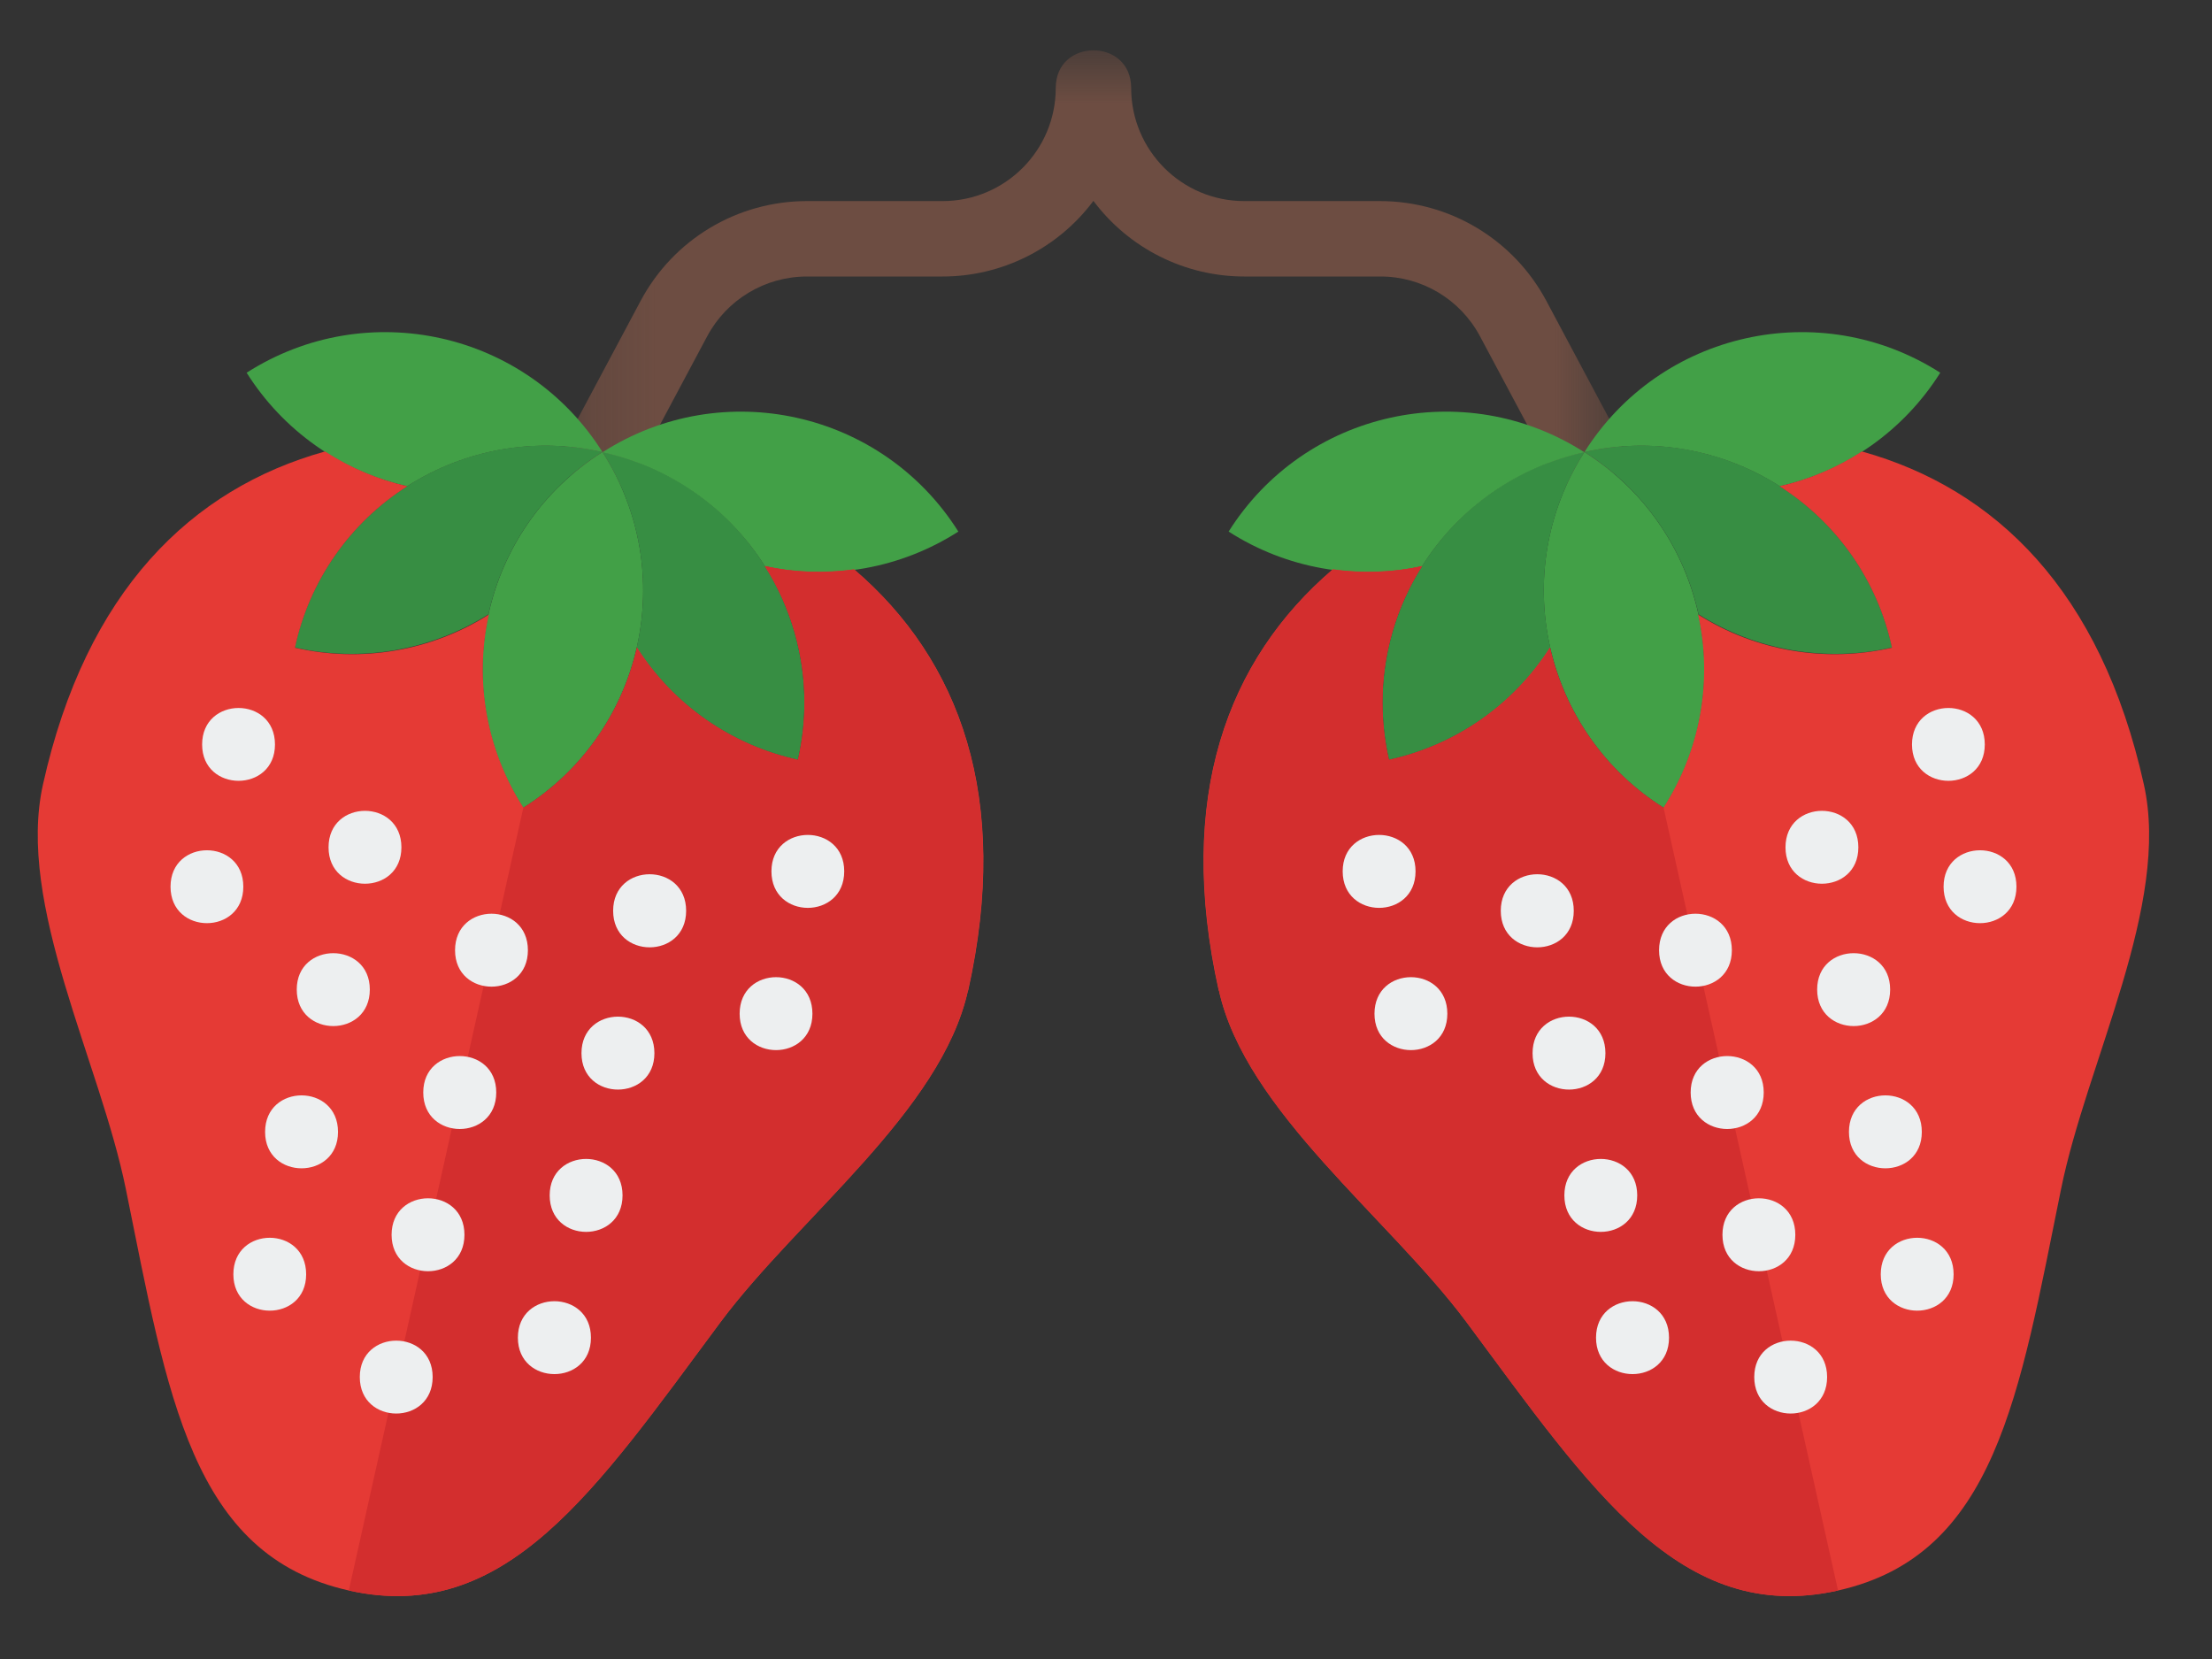 <svg width="32" height="24" viewBox="0 0 32 24" fill="none" xmlns="http://www.w3.org/2000/svg">
<rect x="0" y="0" width="32" height="24" fill="#333333" stroke="none"/>
<mask id="mask0_0_958" style="mask-type:luminance" maskUnits="userSpaceOnUse" x="8" y="0" width="16" height="8">
<path fill-rule="evenodd" clip-rule="evenodd" d="M8.168 0.728H23.466V7.095H8.168V0.728Z" fill="white"/>
</mask>
<g mask="url(#mask0_0_958)">
<path fill-rule="evenodd" clip-rule="evenodd" d="M22.921 7.085C22.719 7.085 22.535 6.975 22.441 6.796L21.41 4.864C21.125 4.33 20.569 3.997 19.964 4H18C17.143 4 16.332 3.594 15.818 2.906C15.304 3.594 14.495 4 13.636 4H11.674C11.069 4 10.514 4.333 10.23 4.866L9.199 6.799C9.06 7.069 8.725 7.173 8.458 7.031C8.188 6.887 8.088 6.551 8.237 6.285L9.268 4.352C9.742 3.463 10.665 2.909 11.674 2.909H13.636C14.54 2.909 15.273 2.176 15.273 1.273C15.273 0.546 16.364 0.546 16.364 1.273C16.364 2.176 17.097 2.909 18 2.909H19.964C20.972 2.909 21.895 3.463 22.37 4.352L23.401 6.285C23.594 6.648 23.332 7.085 22.921 7.085Z" fill="#6D4D42"/>
</g>
<path fill-rule="evenodd" clip-rule="evenodd" d="M7.568 11.687C6.455 9.952 6.969 7.639 8.716 6.54C9.83 8.276 9.316 10.588 7.568 11.687Z" fill="#42A047"/>
<path fill-rule="evenodd" clip-rule="evenodd" d="M9.211 9.366C9.742 10.196 10.58 10.781 11.543 10.991C12.001 8.98 10.731 6.98 8.716 6.54C9.254 7.378 9.433 8.395 9.211 9.366Z" fill="#378E43"/>
<path fill-rule="evenodd" clip-rule="evenodd" d="M11.066 8.191C12.029 8.404 13.034 8.222 13.864 7.69C12.765 5.946 10.455 5.429 8.716 6.543C9.688 6.756 10.534 7.349 11.066 8.191Z" fill="#42A047"/>
<path fill-rule="evenodd" clip-rule="evenodd" d="M8.716 6.54C6.705 6.082 4.705 7.352 4.264 9.367C5.225 9.586 6.233 9.412 7.066 8.887C7.279 7.915 7.872 7.069 8.713 6.54H8.716Z" fill="#378E43"/>
<path fill-rule="evenodd" clip-rule="evenodd" d="M8.716 6.54C7.617 4.796 5.307 4.279 3.568 5.392C4.094 6.227 4.929 6.818 5.89 7.034C6.728 6.498 7.744 6.319 8.716 6.54Z" fill="#42A047"/>
<path fill-rule="evenodd" clip-rule="evenodd" d="M14.003 14.33C13.617 16.074 11.555 17.608 10.424 19.125C8.614 21.562 7.321 23.517 5.046 23.009C2.765 22.5 2.426 20.182 1.821 17.204C1.446 15.355 0.233 13.085 0.622 11.347C1.245 8.548 2.768 7.071 4.702 6.531C5.066 6.767 5.469 6.938 5.893 7.034C5.06 7.565 4.474 8.404 4.267 9.37C5.228 9.591 6.239 9.418 7.072 8.89C6.858 9.852 7.04 10.858 7.574 11.687C8.407 11.165 8.997 10.33 9.216 9.37C9.744 10.199 10.583 10.784 11.546 10.994C11.608 10.722 11.64 10.443 11.64 10.165C11.64 9.466 11.44 8.781 11.066 8.191C11.489 8.284 11.929 8.298 12.358 8.239C13.887 9.548 14.628 11.54 14.006 14.332L14.003 14.33Z" fill="#E53A35"/>
<path fill-rule="evenodd" clip-rule="evenodd" d="M14.003 14.33C13.617 16.074 11.555 17.608 10.424 19.125C8.614 21.562 7.321 23.517 5.046 23.009L7.571 11.684C8.404 11.162 8.995 10.327 9.213 9.367C9.742 10.197 10.58 10.781 11.543 10.991C11.605 10.719 11.637 10.44 11.637 10.162C11.637 9.463 11.438 8.778 11.063 8.188C11.486 8.282 11.926 8.295 12.355 8.236C13.884 9.546 14.625 11.537 14.003 14.33Z" fill="#D32E2E"/>
<path fill-rule="evenodd" clip-rule="evenodd" d="M7.179 15.804C7.179 16.509 6.123 16.509 6.123 15.804C6.123 15.102 7.179 15.102 7.179 15.804Z" fill="#EDEFF0"/>
<path fill-rule="evenodd" clip-rule="evenodd" d="M6.719 17.863C6.719 18.566 5.665 18.566 5.665 17.863C5.665 17.159 6.719 17.159 6.719 17.863Z" fill="#EDEFF0"/>
<path fill-rule="evenodd" clip-rule="evenodd" d="M6.259 19.921C6.259 20.625 5.205 20.625 5.205 19.921C5.205 19.219 6.259 19.219 6.259 19.921Z" fill="#EDEFF0"/>
<path fill-rule="evenodd" clip-rule="evenodd" d="M8.549 19.352C8.549 20.054 7.492 20.054 7.492 19.352C7.492 18.648 8.549 18.648 8.549 19.352Z" fill="#EDEFF0"/>
<path fill-rule="evenodd" clip-rule="evenodd" d="M9.006 17.293C9.006 17.997 7.952 17.997 7.952 17.293C7.952 16.59 9.006 16.59 9.006 17.293Z" fill="#EDEFF0"/>
<path fill-rule="evenodd" clip-rule="evenodd" d="M9.467 15.236C9.467 15.938 8.412 15.938 8.412 15.236C8.412 14.531 9.467 14.531 9.467 15.236Z" fill="#EDEFF0"/>
<path fill-rule="evenodd" clip-rule="evenodd" d="M9.926 13.176C9.926 13.881 8.87 13.881 8.87 13.176C8.87 12.471 9.926 12.471 9.926 13.176Z" fill="#EDEFF0"/>
<path fill-rule="evenodd" clip-rule="evenodd" d="M7.637 13.747C7.637 14.449 6.583 14.449 6.583 13.747C6.583 13.042 7.637 13.042 7.637 13.747Z" fill="#EDEFF0"/>
<path fill-rule="evenodd" clip-rule="evenodd" d="M11.753 14.665C11.753 15.367 10.7 15.367 10.7 14.665C10.7 13.96 11.753 13.96 11.753 14.665Z" fill="#EDEFF0"/>
<path fill-rule="evenodd" clip-rule="evenodd" d="M12.213 12.605C12.213 13.31 11.16 13.31 11.16 12.605C11.16 11.903 12.213 11.903 12.213 12.605Z" fill="#EDEFF0"/>
<path fill-rule="evenodd" clip-rule="evenodd" d="M4.429 18.435C4.429 19.136 3.376 19.136 3.376 18.435C3.376 17.73 4.429 17.73 4.429 18.435Z" fill="#EDEFF0"/>
<path fill-rule="evenodd" clip-rule="evenodd" d="M4.89 16.375C4.89 17.077 3.835 17.077 3.835 16.375C3.835 15.67 4.89 15.67 4.89 16.375Z" fill="#EDEFF0"/>
<path fill-rule="evenodd" clip-rule="evenodd" d="M5.35 14.315C5.35 15.02 4.293 15.02 4.293 14.315C4.293 13.614 5.35 13.614 5.35 14.315Z" fill="#EDEFF0"/>
<path fill-rule="evenodd" clip-rule="evenodd" d="M5.807 12.258C5.807 12.96 4.753 12.96 4.753 12.258C4.753 11.554 5.807 11.554 5.807 12.258Z" fill="#EDEFF0"/>
<path fill-rule="evenodd" clip-rule="evenodd" d="M3.52 12.827C3.52 13.531 2.467 13.531 2.467 12.827C2.467 12.125 3.52 12.125 3.52 12.827Z" fill="#EDEFF0"/>
<path fill-rule="evenodd" clip-rule="evenodd" d="M3.978 10.77C3.978 11.471 2.924 11.471 2.924 10.77C2.924 10.066 3.978 10.066 3.978 10.77Z" fill="#EDEFF0"/>
<path fill-rule="evenodd" clip-rule="evenodd" d="M24.069 11.687C25.182 9.952 24.668 7.639 22.921 6.54C21.808 8.276 22.322 10.588 24.069 11.687Z" fill="#42A047"/>
<path fill-rule="evenodd" clip-rule="evenodd" d="M22.427 9.366C21.896 10.196 21.057 10.781 20.094 10.991C19.637 8.98 20.907 6.98 22.921 6.54C22.384 7.378 22.205 8.395 22.427 9.366Z" fill="#378E43"/>
<path fill-rule="evenodd" clip-rule="evenodd" d="M20.572 8.191C19.609 8.404 18.603 8.222 17.774 7.69C18.873 5.946 21.182 5.429 22.921 6.543C21.95 6.756 21.102 7.349 20.572 8.191Z" fill="#42A047"/>
<path fill-rule="evenodd" clip-rule="evenodd" d="M22.921 6.54C24.933 6.082 26.933 7.352 27.372 9.367C26.413 9.586 25.404 9.412 24.572 8.887C24.359 7.915 23.765 7.069 22.924 6.54H22.921Z" fill="#378E43"/>
<path fill-rule="evenodd" clip-rule="evenodd" d="M22.921 6.54C24.02 4.796 26.33 4.279 28.069 5.392C27.543 6.227 26.708 6.818 25.748 7.034C24.909 6.498 23.892 6.319 22.921 6.54Z" fill="#42A047"/>
<path fill-rule="evenodd" clip-rule="evenodd" d="M17.634 14.33C18.02 16.074 20.083 17.608 21.214 19.125C23.023 21.562 24.316 23.517 26.59 23.009C28.872 22.5 29.211 20.182 29.816 17.204C30.191 15.355 31.404 13.085 31.014 11.347C30.392 8.548 28.87 7.071 26.935 6.531C26.571 6.767 26.168 6.938 25.744 7.034C26.577 7.565 27.163 8.404 27.37 9.37C26.409 9.591 25.398 9.418 24.566 8.89C24.779 9.852 24.597 10.858 24.063 11.687C23.23 11.165 22.64 10.33 22.421 9.37C21.892 10.199 21.054 10.784 20.091 10.994C20.029 10.722 19.998 10.443 19.998 10.165C19.998 9.466 20.196 8.781 20.571 8.191C20.148 8.284 19.708 8.298 19.279 8.239C17.75 9.548 17.009 11.54 17.631 14.332L17.634 14.33Z" fill="#E53A35"/>
<path fill-rule="evenodd" clip-rule="evenodd" d="M17.634 14.33C18.02 16.074 20.083 17.608 21.214 19.125C23.023 21.562 24.316 23.517 26.59 23.009L24.066 11.684C23.233 11.162 22.643 10.327 22.424 9.367C21.895 10.197 21.057 10.781 20.094 10.991C20.032 10.719 20 10.44 20 10.162C20 9.463 20.199 8.778 20.574 8.188C20.151 8.282 19.71 8.295 19.282 8.236C17.753 9.546 17.012 11.537 17.634 14.33Z" fill="#D32E2E"/>
<path fill-rule="evenodd" clip-rule="evenodd" d="M25.515 15.804C25.515 16.509 24.458 16.509 24.458 15.804C24.458 15.102 25.515 15.102 25.515 15.804Z" fill="#EDEFF0"/>
<path fill-rule="evenodd" clip-rule="evenodd" d="M25.972 17.863C25.972 18.566 24.918 18.566 24.918 17.863C24.918 17.159 25.972 17.159 25.972 17.863Z" fill="#EDEFF0"/>
<path fill-rule="evenodd" clip-rule="evenodd" d="M26.432 19.921C26.432 20.625 25.378 20.625 25.378 19.921C25.378 19.219 26.432 19.219 26.432 19.921Z" fill="#EDEFF0"/>
<path fill-rule="evenodd" clip-rule="evenodd" d="M24.145 19.352C24.145 20.054 23.089 20.054 23.089 19.352C23.089 18.648 24.145 18.648 24.145 19.352Z" fill="#EDEFF0"/>
<path fill-rule="evenodd" clip-rule="evenodd" d="M23.685 17.293C23.685 17.997 22.631 17.997 22.631 17.293C22.631 16.59 23.685 16.59 23.685 17.293Z" fill="#EDEFF0"/>
<path fill-rule="evenodd" clip-rule="evenodd" d="M23.225 15.236C23.225 15.938 22.171 15.938 22.171 15.236C22.171 14.531 23.225 14.531 23.225 15.236Z" fill="#EDEFF0"/>
<path fill-rule="evenodd" clip-rule="evenodd" d="M22.767 13.176C22.767 13.881 21.711 13.881 21.711 13.176C21.711 12.471 22.767 12.471 22.767 13.176Z" fill="#EDEFF0"/>
<path fill-rule="evenodd" clip-rule="evenodd" d="M25.054 13.747C25.054 14.449 24.001 14.449 24.001 13.747C24.001 13.042 25.054 13.042 25.054 13.747Z" fill="#EDEFF0"/>
<path fill-rule="evenodd" clip-rule="evenodd" d="M20.938 14.665C20.938 15.367 19.884 15.367 19.884 14.665C19.884 13.96 20.938 13.96 20.938 14.665Z" fill="#EDEFF0"/>
<path fill-rule="evenodd" clip-rule="evenodd" d="M20.478 12.605C20.478 13.31 19.424 13.31 19.424 12.605C19.424 11.903 20.478 11.903 20.478 12.605Z" fill="#EDEFF0"/>
<path fill-rule="evenodd" clip-rule="evenodd" d="M28.262 18.435C28.262 19.136 27.208 19.136 27.208 18.435C27.208 17.73 28.262 17.73 28.262 18.435Z" fill="#EDEFF0"/>
<path fill-rule="evenodd" clip-rule="evenodd" d="M27.802 16.375C27.802 17.077 26.748 17.077 26.748 16.375C26.748 15.67 27.802 15.67 27.802 16.375Z" fill="#EDEFF0"/>
<path fill-rule="evenodd" clip-rule="evenodd" d="M27.344 14.315C27.344 15.02 26.288 15.02 26.288 14.315C26.288 13.614 27.344 13.614 27.344 14.315Z" fill="#EDEFF0"/>
<path fill-rule="evenodd" clip-rule="evenodd" d="M26.884 12.258C26.884 12.96 25.83 12.96 25.83 12.258C25.83 11.554 26.884 11.554 26.884 12.258Z" fill="#EDEFF0"/>
<path fill-rule="evenodd" clip-rule="evenodd" d="M29.171 12.827C29.171 13.531 28.117 13.531 28.117 12.827C28.117 12.125 29.171 12.125 29.171 12.827Z" fill="#EDEFF0"/>
<path fill-rule="evenodd" clip-rule="evenodd" d="M28.713 10.77C28.713 11.471 27.66 11.471 27.66 10.77C27.66 10.066 28.713 10.066 28.713 10.77Z" fill="#EDEFF0"/>
</svg>
